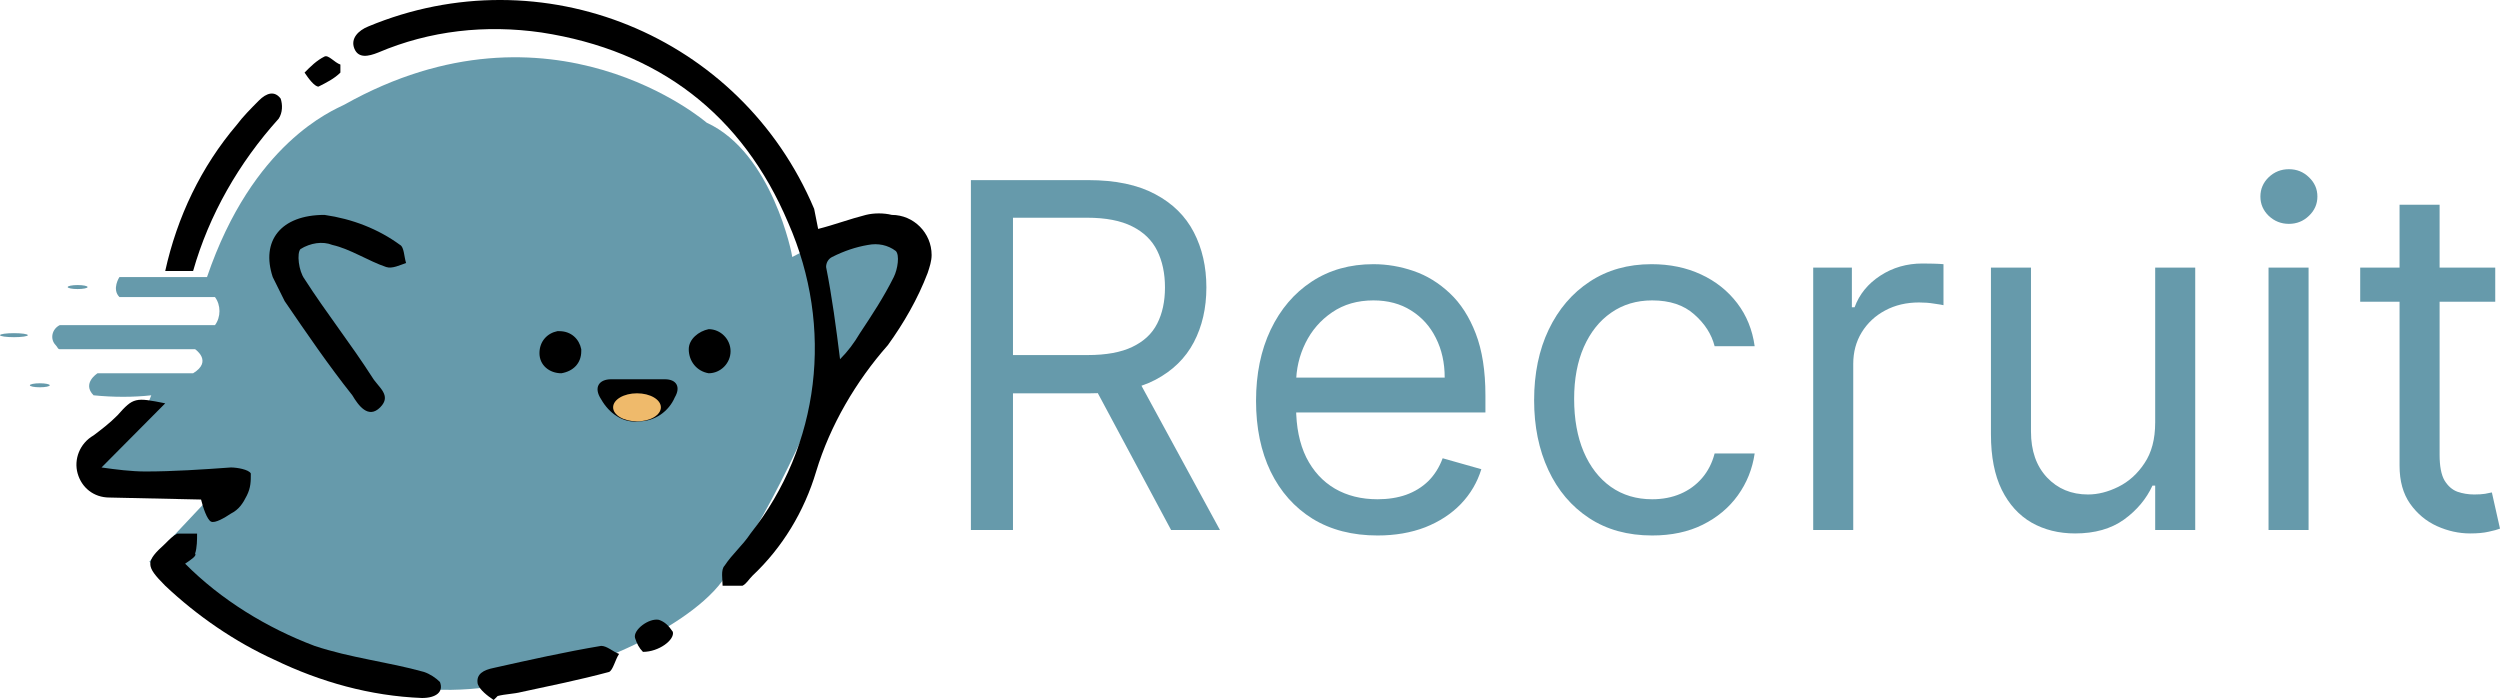 <svg width="125" height="35" viewBox="0 0 125 35" fill="none" xmlns="http://www.w3.org/2000/svg">
<path d="M35.334 6.134C35.334 6.134 27.57 -0.581 17.219 5.232C16.622 5.533 12.64 7.137 10.351 13.852H5.972C5.972 13.852 5.574 14.453 5.972 14.854H10.749C11.048 15.255 11.048 15.856 10.749 16.257H2.986C2.588 16.458 2.488 16.959 2.787 17.26C2.886 17.36 2.886 17.46 2.986 17.46H9.754C9.754 17.46 10.65 18.061 9.655 18.663H4.877C4.877 18.663 4.081 19.164 4.678 19.765C5.673 19.866 6.669 19.866 7.564 19.765C6.967 21.369 5.773 22.672 4.18 23.474C5.275 23.975 11.048 24.276 11.048 24.276L7.465 28.084C7.465 28.084 16.423 36.604 26.177 33.998C29.959 33.497 35.831 30.69 36.627 28.084C38.519 25.879 41.504 18.763 41.504 18.763L44.889 14.353C44.889 14.353 45.884 10.945 43.097 11.647C41.903 11.847 40.708 12.248 39.613 12.85C39.613 12.749 38.618 7.638 35.334 6.134Z" fill="#005773" fill-opacity="0.6"/>
<path d="M40.907 11.446C41.703 11.246 42.5 10.945 43.296 10.745C43.694 10.645 44.192 10.645 44.59 10.745C45.685 10.745 46.581 11.647 46.581 12.749C46.581 13.05 46.481 13.351 46.382 13.651C45.884 14.954 45.187 16.157 44.391 17.26C42.798 19.064 41.504 21.269 40.808 23.574C40.211 25.579 39.116 27.383 37.623 28.786C37.424 28.986 37.324 29.187 37.125 29.287C36.827 29.287 36.428 29.287 36.13 29.287C36.13 28.986 36.03 28.485 36.229 28.285C36.627 27.683 37.125 27.282 37.523 26.681C41.007 22.271 41.703 16.358 39.414 11.146C37.125 5.733 32.945 2.526 27.072 1.624C24.286 1.223 21.499 1.524 18.911 2.626C18.413 2.827 17.916 2.927 17.716 2.426C17.517 1.925 17.916 1.524 18.413 1.323C27.072 -2.285 37.026 1.724 40.708 10.444L40.907 11.446ZM42.002 17.961C42.4 17.56 42.699 17.159 42.997 16.658C43.595 15.756 44.192 14.854 44.689 13.852C44.889 13.451 44.988 12.749 44.789 12.549C44.391 12.248 43.893 12.148 43.395 12.248C42.798 12.348 42.201 12.549 41.604 12.85C41.405 12.95 41.305 13.15 41.305 13.351C41.604 14.854 41.803 16.358 42.002 17.961Z" fill="black"/>
<path d="M9.256 28.184C11.048 29.989 13.337 31.392 15.726 32.294C17.517 32.895 19.409 33.096 21.2 33.597C21.499 33.697 21.797 33.898 21.996 34.098C22.195 34.599 21.797 34.9 21.101 34.9C18.513 34.8 16.024 34.098 13.735 32.995C11.745 32.093 9.854 30.79 8.261 29.287C7.266 28.285 7.266 28.084 8.261 27.182C8.46 26.982 8.659 26.781 8.858 26.681C9.157 26.681 9.555 26.681 9.854 26.681C9.854 26.982 9.854 27.383 9.754 27.683C9.854 27.784 9.555 27.984 9.256 28.184Z" fill="black"/>
<path d="M16.224 10.745C17.617 10.945 18.911 11.446 20.006 12.248C20.205 12.348 20.205 12.85 20.304 13.15C20.006 13.251 19.608 13.451 19.309 13.351C18.413 13.05 17.517 12.449 16.622 12.248C16.124 12.048 15.527 12.148 15.029 12.449C14.83 12.649 14.93 13.551 15.228 13.952C16.323 15.656 17.517 17.159 18.612 18.863C18.911 19.364 19.608 19.765 19.01 20.367C18.413 20.968 17.916 20.267 17.617 19.765C16.423 18.262 15.328 16.658 14.233 15.055C14.034 14.654 13.835 14.253 13.636 13.852C13.039 12.048 14.034 10.745 16.224 10.745Z" fill="black"/>
<path d="M5.076 23.373C5.773 23.474 6.569 23.574 7.266 23.574C8.659 23.574 10.152 23.474 11.546 23.373C11.844 23.373 12.441 23.474 12.541 23.674C12.541 24.075 12.541 24.376 12.342 24.777C12.143 25.178 11.944 25.478 11.546 25.679C11.247 25.879 10.749 26.18 10.55 26.08C10.351 25.98 10.152 25.378 10.053 24.977L5.474 24.877C4.678 24.877 4.081 24.376 3.882 23.674C3.683 22.973 3.981 22.171 4.678 21.77C5.076 21.469 5.474 21.169 5.872 20.768C6.669 19.866 6.768 19.866 8.261 20.166L5.076 23.373Z" fill="black"/>
<path d="M9.655 13.551H8.261C8.858 10.845 10.053 8.339 11.844 6.235C12.143 5.834 12.541 5.433 12.939 5.032C13.337 4.631 13.735 4.531 14.034 4.932C14.133 5.232 14.133 5.633 13.934 5.934C11.944 8.139 10.451 10.745 9.655 13.551Z" fill="black"/>
<path d="M24.684 35C24.385 34.8 23.987 34.499 23.887 34.198C23.788 33.697 24.186 33.497 24.684 33.396C26.475 32.995 28.267 32.594 30.058 32.294C30.357 32.294 30.656 32.594 30.954 32.695C30.755 32.995 30.656 33.497 30.456 33.597C28.963 33.998 27.471 34.298 26.077 34.599C25.679 34.699 25.281 34.699 24.883 34.8L24.684 35Z" fill="black"/>
<path d="M31.95 18.963C32.348 18.963 32.845 18.963 33.243 18.963C33.841 18.963 34.04 19.364 33.741 19.866C33.442 20.567 32.746 21.068 31.95 21.068C31.153 21.169 30.456 20.667 30.058 19.966C29.66 19.364 29.959 18.963 30.556 18.963C31.054 18.963 31.452 18.963 31.95 18.963Z" fill="black"/>
<path d="M28.068 18.663C27.471 18.663 26.973 18.262 26.973 17.66C26.973 17.059 27.371 16.658 27.869 16.558H27.968C28.565 16.558 28.963 16.959 29.063 17.46V17.56C29.063 18.162 28.665 18.563 28.068 18.663Z" fill="black"/>
<path d="M36.528 17.56C36.528 18.162 36.03 18.663 35.433 18.663C34.836 18.563 34.438 18.061 34.438 17.46C34.438 16.959 34.935 16.558 35.433 16.458C36.03 16.458 36.528 16.959 36.528 17.56Z" fill="black"/>
<path d="M32.148 32.594C31.95 32.394 31.85 32.194 31.75 31.893C31.651 31.492 32.447 30.891 32.945 30.991C33.243 31.091 33.442 31.292 33.642 31.592C33.741 31.993 32.945 32.594 32.148 32.594Z" fill="black"/>
<path d="M17.02 3.629C16.721 3.929 16.323 4.13 15.925 4.33C15.726 4.33 15.427 3.929 15.228 3.629C15.527 3.328 15.825 3.027 16.224 2.827C16.423 2.727 16.721 3.127 17.02 3.228V3.629Z" fill="black"/>
<path d="M48.545 26.501V9.006H54.415C55.772 9.006 56.886 9.24 57.757 9.707C58.628 10.168 59.273 10.803 59.691 11.612C60.11 12.42 60.319 13.34 60.319 14.371C60.319 15.402 60.11 16.316 59.691 17.113C59.273 17.91 58.631 18.537 57.766 18.992C56.9 19.442 55.795 19.667 54.449 19.667H49.699V17.753H54.381C55.309 17.753 56.055 17.617 56.62 17.343C57.192 17.07 57.605 16.683 57.859 16.182C58.119 15.675 58.249 15.071 58.249 14.371C58.249 13.67 58.119 13.058 57.859 12.534C57.599 12.01 57.183 11.606 56.612 11.321C56.041 11.031 55.286 10.886 54.347 10.886H50.649V26.501H48.545ZM56.722 18.642L60.998 26.501H58.555L54.347 18.642H56.722Z" fill="#005773" fill-opacity="0.6"/>
<path d="M68.876 26.774C67.621 26.774 66.537 26.495 65.627 25.937C64.722 25.373 64.024 24.587 63.532 23.579C63.045 22.566 62.802 21.387 62.802 20.043C62.802 18.699 63.045 17.514 63.532 16.489C64.024 15.459 64.708 14.655 65.585 14.08C66.467 13.499 67.496 13.209 68.672 13.209C69.351 13.209 70.021 13.323 70.683 13.551C71.344 13.778 71.947 14.149 72.49 14.661C73.032 15.168 73.465 15.84 73.787 16.677C74.11 17.514 74.271 18.545 74.271 19.769V20.624H64.227V18.881H72.235C72.235 18.141 72.088 17.48 71.794 16.899C71.506 16.318 71.093 15.86 70.555 15.524C70.024 15.188 69.396 15.02 68.672 15.02C67.875 15.02 67.185 15.219 66.603 15.618C66.026 16.011 65.582 16.523 65.271 17.155C64.96 17.788 64.804 18.465 64.804 19.189V20.35C64.804 21.341 64.974 22.181 65.313 22.87C65.658 23.554 66.136 24.075 66.747 24.433C67.358 24.787 68.067 24.963 68.876 24.963C69.402 24.963 69.877 24.889 70.301 24.741C70.731 24.587 71.101 24.359 71.412 24.058C71.723 23.75 71.964 23.369 72.133 22.913L74.067 23.46C73.864 24.12 73.522 24.701 73.041 25.202C72.56 25.698 71.966 26.085 71.26 26.364C70.553 26.637 69.758 26.774 68.876 26.774Z" fill="#005773" fill-opacity="0.6"/>
<path d="M82.609 26.774C81.388 26.774 80.336 26.484 79.454 25.903C78.572 25.322 77.893 24.522 77.418 23.502C76.943 22.483 76.706 21.318 76.706 20.009C76.706 18.676 76.949 17.5 77.435 16.481C77.927 15.456 78.611 14.655 79.488 14.08C80.37 13.499 81.399 13.209 82.576 13.209C83.492 13.209 84.317 13.38 85.053 13.722C85.788 14.063 86.39 14.542 86.859 15.157C87.329 15.772 87.62 16.489 87.733 17.309H85.731C85.579 16.711 85.239 16.182 84.713 15.72C84.193 15.254 83.492 15.02 82.609 15.02C81.829 15.02 81.145 15.225 80.557 15.635C79.974 16.039 79.519 16.612 79.191 17.352C78.869 18.087 78.707 18.949 78.707 19.94C78.707 20.954 78.866 21.837 79.183 22.588C79.505 23.34 79.957 23.924 80.54 24.34C81.128 24.755 81.818 24.963 82.609 24.963C83.13 24.963 83.602 24.872 84.026 24.69C84.45 24.508 84.809 24.245 85.103 23.904C85.397 23.562 85.607 23.152 85.731 22.674H87.733C87.62 23.448 87.34 24.146 86.893 24.767C86.452 25.382 85.867 25.871 85.137 26.236C84.413 26.595 83.571 26.774 82.609 26.774Z" fill="#005773" fill-opacity="0.6"/>
<path d="M90.66 26.501V13.38H92.594V15.362H92.73C92.967 14.713 93.397 14.186 94.019 13.781C94.641 13.377 95.342 13.175 96.123 13.175C96.27 13.175 96.453 13.178 96.674 13.183C96.894 13.189 97.061 13.198 97.174 13.209V15.259C97.107 15.242 96.951 15.216 96.708 15.182C96.47 15.142 96.219 15.123 95.953 15.123C95.32 15.123 94.754 15.256 94.256 15.524C93.764 15.786 93.374 16.15 93.086 16.617C92.803 17.079 92.662 17.605 92.662 18.198V26.501H90.66Z" fill="#005773" fill-opacity="0.6"/>
<path d="M107.759 21.136V13.38H109.761V26.501H107.759V24.28H107.623C107.318 24.946 106.843 25.513 106.198 25.98C105.553 26.441 104.739 26.672 103.755 26.672C102.941 26.672 102.217 26.492 101.583 26.133C100.95 25.769 100.452 25.222 100.09 24.493C99.728 23.759 99.547 22.833 99.547 21.717V13.38H101.549V21.58C101.549 22.537 101.815 23.3 102.347 23.87C102.884 24.439 103.568 24.724 104.4 24.724C104.897 24.724 105.403 24.596 105.918 24.34C106.438 24.083 106.874 23.69 107.224 23.161C107.581 22.631 107.759 21.956 107.759 21.136Z" fill="#005773" fill-opacity="0.6"/>
<path d="M113.427 26.501V13.38H115.429V26.501H113.427ZM114.445 11.193C114.055 11.193 113.719 11.059 113.436 10.792C113.159 10.524 113.02 10.202 113.02 9.826C113.02 9.45 113.159 9.129 113.436 8.861C113.719 8.593 114.055 8.46 114.445 8.46C114.836 8.46 115.169 8.593 115.446 8.861C115.729 9.129 115.87 9.45 115.87 9.826C115.87 10.202 115.729 10.524 115.446 10.792C115.169 11.059 114.836 11.193 114.445 11.193Z" fill="#005773" fill-opacity="0.6"/>
<path d="M124.762 13.38V15.088H118.01V13.38H124.762ZM119.978 10.236H121.98V22.742C121.98 23.312 122.062 23.739 122.226 24.023C122.396 24.302 122.611 24.49 122.871 24.587C123.137 24.678 123.417 24.724 123.711 24.724C123.931 24.724 124.112 24.712 124.254 24.69C124.395 24.661 124.508 24.639 124.593 24.621L125 26.432C124.864 26.484 124.675 26.535 124.432 26.586C124.188 26.643 123.88 26.672 123.507 26.672C122.942 26.672 122.387 26.549 121.844 26.304C121.307 26.059 120.86 25.686 120.504 25.185C120.154 24.684 119.978 24.052 119.978 23.289V10.236Z" fill="#005773" fill-opacity="0.6"/>
<path d="M1.991 19.364C2.265 19.364 2.488 19.32 2.488 19.264C2.488 19.209 2.265 19.164 1.991 19.164C1.716 19.164 1.493 19.209 1.493 19.264C1.493 19.32 1.716 19.364 1.991 19.364Z" fill="#005773" fill-opacity="0.6"/>
<path d="M0.697 16.859C1.081 16.859 1.393 16.814 1.393 16.759C1.393 16.703 1.081 16.658 0.697 16.658C0.312 16.658 0 16.703 0 16.759C0 16.814 0.312 16.859 0.697 16.859Z" fill="#005773" fill-opacity="0.6"/>
<path d="M3.882 14.453C4.157 14.453 4.379 14.408 4.379 14.353C4.379 14.298 4.157 14.253 3.882 14.253C3.607 14.253 3.384 14.298 3.384 14.353C3.384 14.408 3.607 14.453 3.882 14.453Z" fill="#005773" fill-opacity="0.6"/>
<path d="M31.85 21.068C32.51 21.068 33.044 20.754 33.044 20.367C33.044 19.979 32.51 19.665 31.85 19.665C31.19 19.665 30.656 19.979 30.656 20.367C30.656 20.754 31.19 21.068 31.85 21.068Z" fill="#EFBA6B"/>
</svg>
